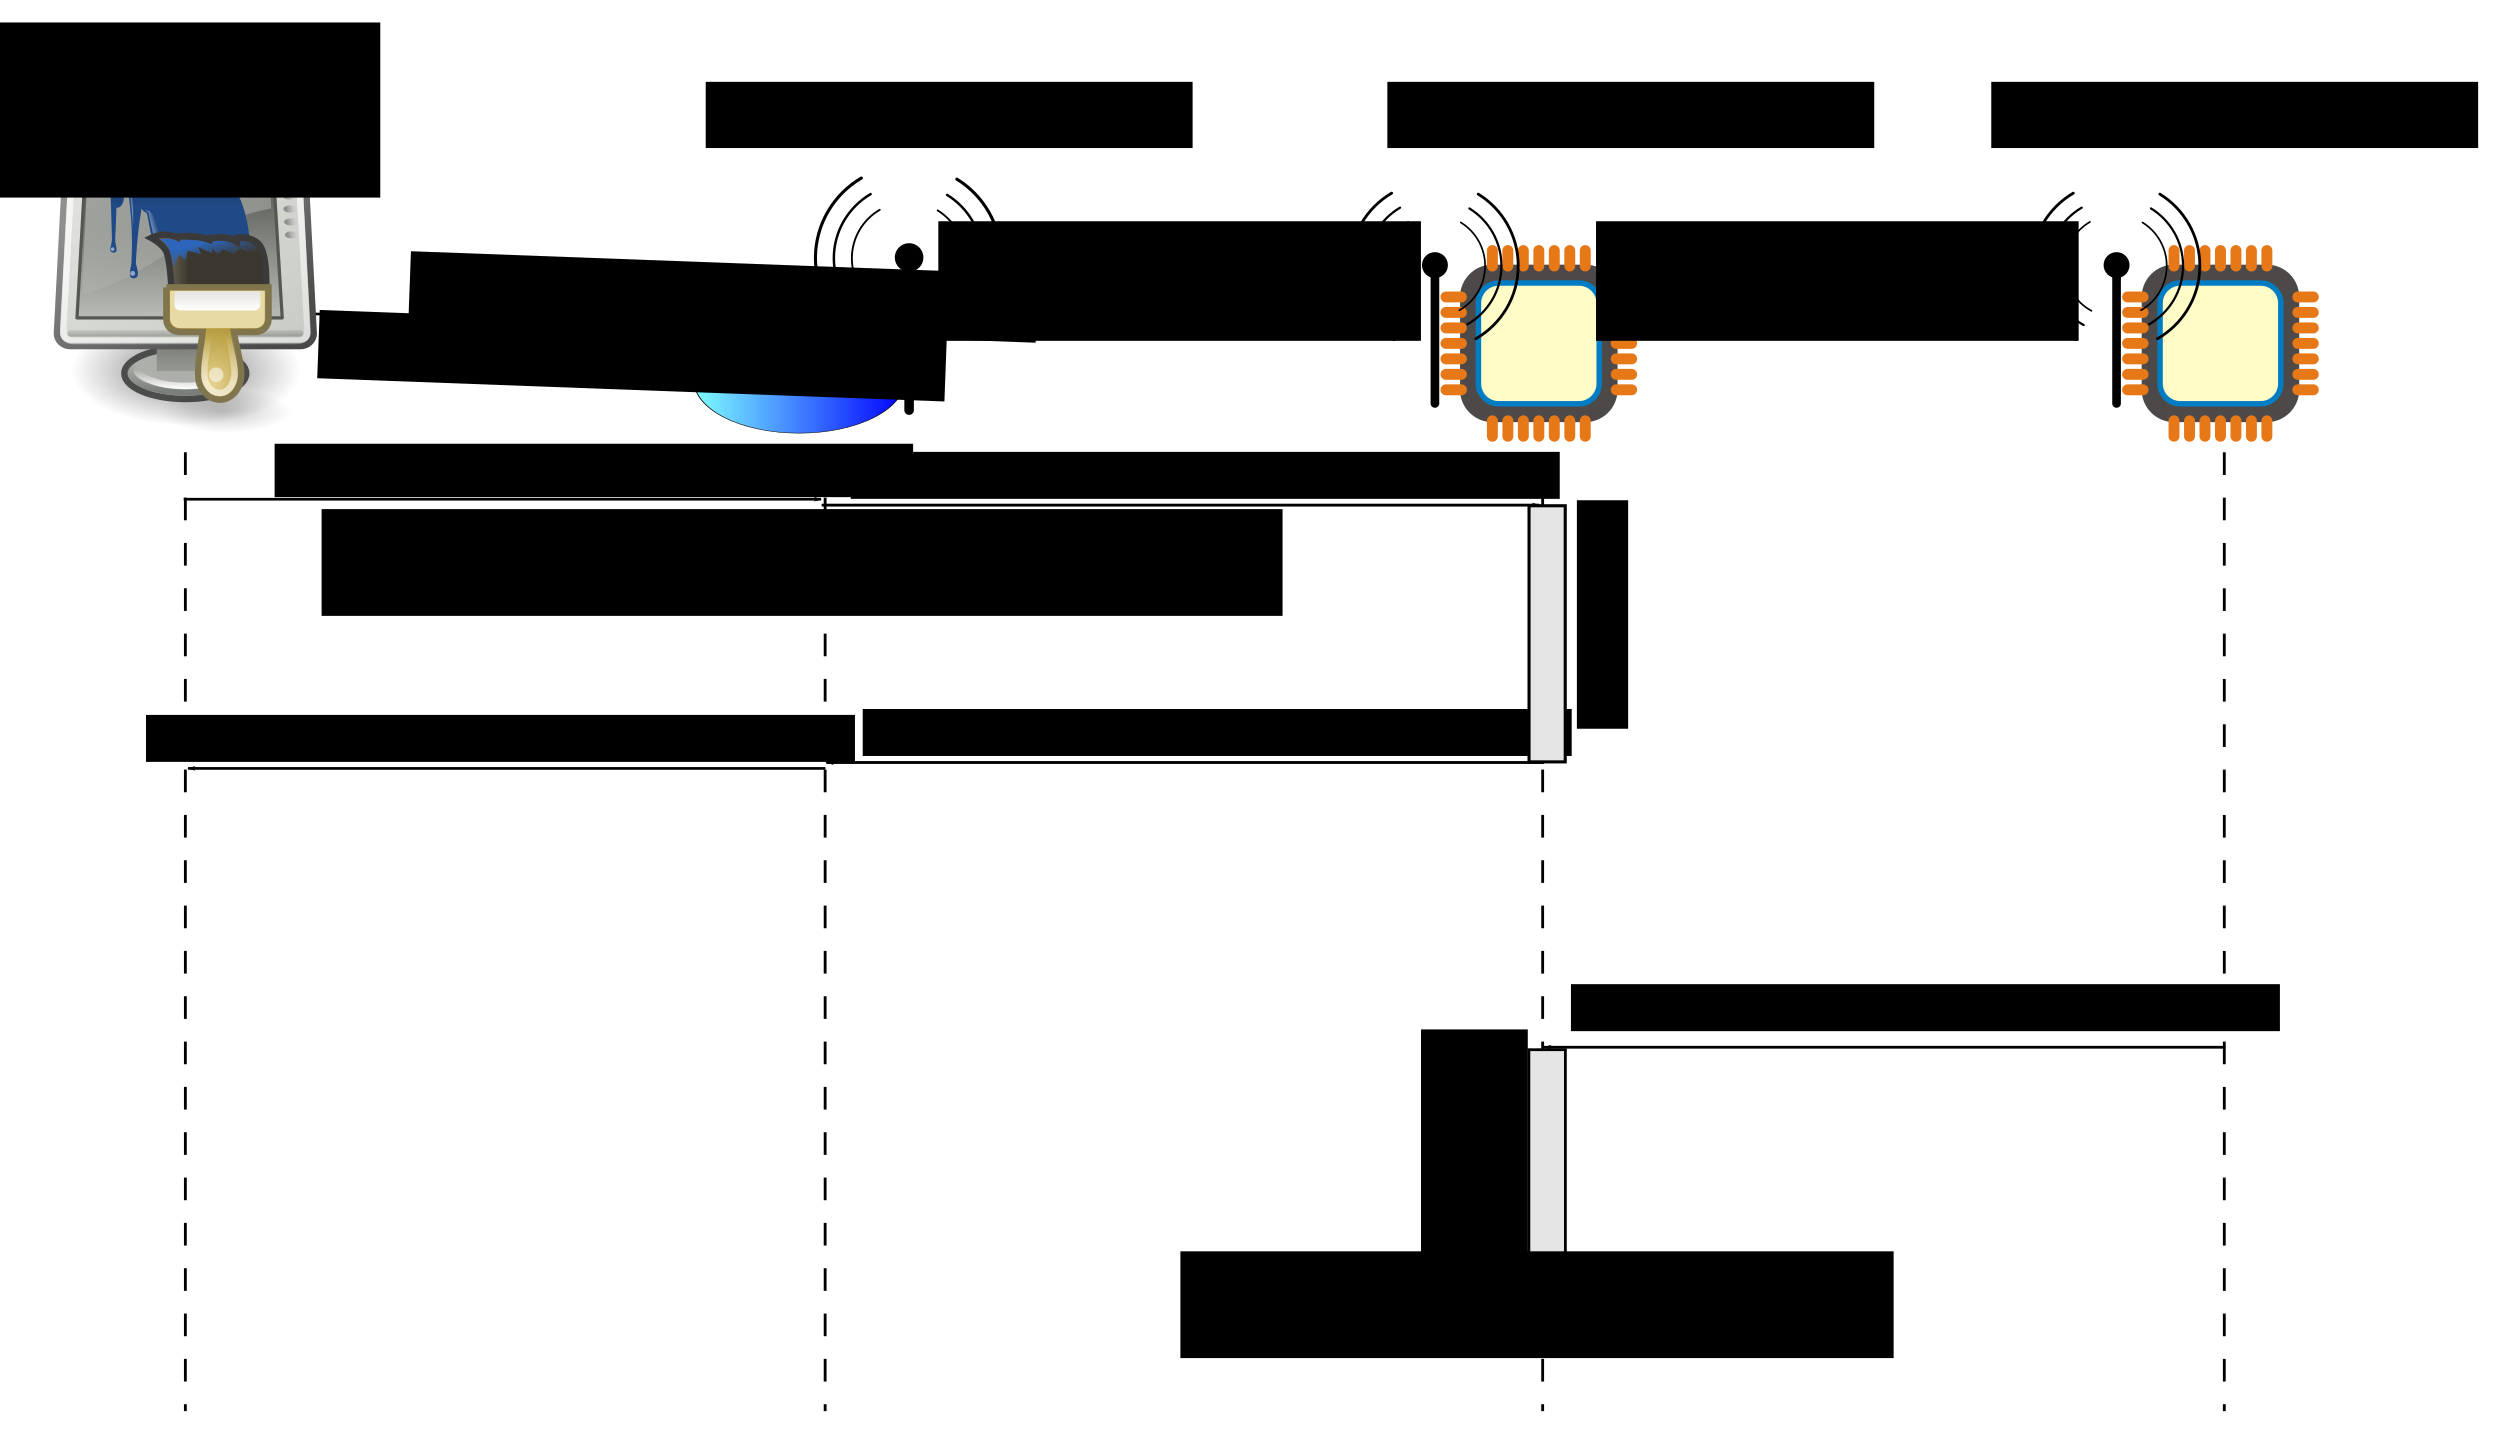 <?xml version="1.0" encoding="UTF-8" standalone="no"?>
<!-- Created with Inkscape (http://www.inkscape.org/) -->

<svg
   xmlns:dc="http://purl.org/dc/elements/1.1/"
   xmlns:cc="http://creativecommons.org/ns#"
   xmlns:rdf="http://www.w3.org/1999/02/22-rdf-syntax-ns#"
   xmlns:svg="http://www.w3.org/2000/svg"
   xmlns="http://www.w3.org/2000/svg"
   xmlns:xlink="http://www.w3.org/1999/xlink"
   xmlns:sodipodi="http://sodipodi.sourceforge.net/DTD/sodipodi-0.dtd"
   xmlns:inkscape="http://www.inkscape.org/namespaces/inkscape"
   width="236mm"
   height="137mm"
   viewBox="0 0 836.221 485.433"
   id="svg2"
   version="1.1"
   inkscape:version="0.91 r"
   sodipodi:docname="seq_diag_config_and_do.svg">
  <defs
     id="defs4">
    <marker
       inkscape:stockid="Arrow1Lend"
       orient="auto"
       refY="0"
       refX="0"
       id="Arrow1Lend"
       style="overflow:visible"
       inkscape:isstock="true">
      <path
         id="path4699"
         d="M 0,0 5,-5 -12.5,0 5,5 0,0 Z"
         style="fill:#000000;fill-opacity:1;fill-rule:evenodd;stroke:#000000;stroke-width:1pt;stroke-opacity:1"
         transform="matrix(-0.8,0,0,-0.8,-10,0)"
         inkscape:connector-curvature="0" />
    </marker>
    <inkscape:perspective
       id="perspective115"
       inkscape:persp3d-origin="23.999998 : 15.999997 : 1"
       inkscape:vp_z="48 : 23.999995 : 1"
       inkscape:vp_y="0 : 999.99989 : 0"
       inkscape:vp_x="0 : 23.999995 : 1"
       sodipodi:type="inkscape:persp3d" />
    <linearGradient
       id="linearGradient2399"
       inkscape:collect="always">
      <stop
         id="stop2401"
         offset="0"
         style="stop-color:#ffffff;stop-opacity:1;" />
      <stop
         id="stop2403"
         offset="1"
         style="stop-color:#ffffff;stop-opacity:0;" />
    </linearGradient>
    <linearGradient
       id="linearGradient4930">
      <stop
         id="stop4932"
         offset="0"
         style="stop-color:#babdb6;stop-opacity:1;" />
      <stop
         id="stop4934"
         offset="1"
         style="stop-color:#50544c;stop-opacity:1;" />
    </linearGradient>
    <linearGradient
       id="linearGradient4920"
       inkscape:collect="always">
      <stop
         id="stop4922"
         offset="0"
         style="stop-color:#2c65b9;stop-opacity:1;" />
      <stop
         id="stop4924"
         offset="1"
         style="stop-color:#2c65b9;stop-opacity:0;" />
    </linearGradient>
    <linearGradient
       id="linearGradient4910">
      <stop
         id="stop4912"
         offset="0"
         style="stop-color:#6a6352;stop-opacity:1;" />
      <stop
         id="stop4914"
         offset="1"
         style="stop-color:#3b372e;stop-opacity:1;" />
    </linearGradient>
    <linearGradient
       id="linearGradient4902">
      <stop
         id="stop4904"
         offset="0"
         style="stop-color:#204a87;stop-opacity:1;" />
      <stop
         id="stop4906"
         offset="1"
         style="stop-color:#173561;stop-opacity:1;" />
    </linearGradient>
    <linearGradient
       id="linearGradient4882">
      <stop
         id="stop4884"
         offset="0"
         style="stop-color:#e7e5e0;stop-opacity:1;" />
      <stop
         id="stop4886"
         offset="1"
         style="stop-color:#ffffff;stop-opacity:1;" />
    </linearGradient>
    <linearGradient
       id="linearGradient4872">
      <stop
         id="stop4874"
         offset="0"
         style="stop-color:#e5d28f;stop-opacity:1;" />
      <stop
         id="stop4876"
         offset="1"
         style="stop-color:#ab8f2a;stop-opacity:1;" />
    </linearGradient>
    <linearGradient
       inkscape:collect="always"
       id="linearGradient2321">
      <stop
         style="stop-color:#7b7f7a;stop-opacity:1;"
         offset="0"
         id="stop2323" />
      <stop
         style="stop-color:#7b7f7a;stop-opacity:0;"
         offset="1"
         id="stop2325" />
    </linearGradient>
    <linearGradient
       id="linearGradient2711">
      <stop
         style="stop-color:#909090;stop-opacity:1;"
         offset="0"
         id="stop2713" />
      <stop
         style="stop-color:#bebebe;stop-opacity:0;"
         offset="1"
         id="stop2715" />
    </linearGradient>
    <linearGradient
       id="linearGradient2701">
      <stop
         style="stop-color:#585956;stop-opacity:1;"
         offset="0"
         id="stop2703" />
      <stop
         style="stop-color:#bbbeb8;stop-opacity:1;"
         offset="1"
         id="stop2705" />
    </linearGradient>
    <linearGradient
       inkscape:collect="always"
       id="linearGradient2683">
      <stop
         style="stop-color:#000000;stop-opacity:1;"
         offset="0"
         id="stop2685" />
      <stop
         style="stop-color:#000000;stop-opacity:0;"
         offset="1"
         id="stop2687" />
    </linearGradient>
    <linearGradient
       id="linearGradient2667">
      <stop
         style="stop-color:#ffffff;stop-opacity:1;"
         offset="0"
         id="stop2669" />
      <stop
         style="stop-color:#fcfcff;stop-opacity:0;"
         offset="1"
         id="stop2671" />
    </linearGradient>
    <linearGradient
       id="linearGradient2253">
      <stop
         id="stop2255"
         offset="0"
         style="stop-color:#8f8f8f;stop-opacity:1;" />
      <stop
         id="stop2257"
         offset="1"
         style="stop-color:#494949;stop-opacity:1;" />
    </linearGradient>
    <linearGradient
       id="linearGradient2245">
      <stop
         id="stop2247"
         offset="0"
         style="stop-color:#dde1d9;stop-opacity:1;" />
      <stop
         id="stop2249"
         offset="1"
         style="stop-color:#cacdc6;stop-opacity:1;" />
    </linearGradient>
    <linearGradient
       gradientUnits="userSpaceOnUse"
       y2="33.34"
       x2="34.784"
       y1="7.229"
       x1="8.612"
       gradientTransform="matrix(1.13,0,0,0.885,2.875,1.571)"
       id="linearGradient2251"
       xlink:href="#linearGradient2245"
       inkscape:collect="always" />
    <linearGradient
       gradientUnits="userSpaceOnUse"
       y2="55.201"
       x2="34.975"
       y1="13.005"
       x1="17.698"
       gradientTransform="matrix(1.108,0,0,0.902,5.5,3.875)"
       id="linearGradient2421"
       xlink:href="#linearGradient2399"
       inkscape:collect="always" />
    <radialGradient
       gradientUnits="userSpaceOnUse"
       r="8.766"
       fy="67.502"
       fx="12.576"
       cy="67.502"
       cx="12.576"
       gradientTransform="scale(1.926,0.519)"
       id="radialGradient2460"
       xlink:href="#linearGradient2683"
       inkscape:collect="always" />
    <linearGradient
       inkscape:collect="always"
       xlink:href="#linearGradient2683"
       id="linearGradient2689"
       gradientTransform="matrix(5.705,0,0,0.175,5.5,2.196)"
       x1="3.707"
       y1="171.291"
       x2="3.707"
       y2="162.451"
       gradientUnits="userSpaceOnUse" />
    <linearGradient
       inkscape:collect="always"
       xlink:href="#linearGradient2701"
       id="linearGradient2707"
       gradientTransform="matrix(1.816,0,0,1.279,2.5,-40.245)"
       x1="12.207"
       y1="53.535"
       x2="12.128"
       y2="64.893"
       gradientUnits="userSpaceOnUse" />
    <linearGradient
       inkscape:collect="always"
       xlink:href="#linearGradient2711"
       id="linearGradient2717"
       x1="34.301"
       y1="3.938"
       x2="35.521"
       y2="3.845"
       gradientUnits="userSpaceOnUse" />
    <linearGradient
       inkscape:collect="always"
       xlink:href="#linearGradient2253"
       id="linearGradient1561"
       gradientUnits="userSpaceOnUse"
       gradientTransform="matrix(1.104,0,0,0.905,4.5,2.875)"
       x1="10.391"
       y1="5.382"
       x2="32.537"
       y2="31.246" />
    <linearGradient
       inkscape:collect="always"
       xlink:href="#linearGradient2321"
       id="linearGradient2327"
       x1="-35.658"
       y1="33.416"
       x2="-35.658"
       y2="28.206"
       gradientUnits="userSpaceOnUse" />
    <linearGradient
       inkscape:collect="always"
       xlink:href="#linearGradient2399"
       id="linearGradient2337"
       x1="-35.123"
       y1="34.242"
       x2="-35.075"
       y2="30.962"
       gradientUnits="userSpaceOnUse" />
    <linearGradient
       y2="26.729"
       x2="17.199"
       y1="1.654"
       x1="11.492"
       gradientTransform="matrix(1.239,0,0,0.896,5.142,1.543)"
       gradientUnits="userSpaceOnUse"
       id="linearGradient2315"
       xlink:href="#linearGradient2667"
       inkscape:collect="always" />
    <linearGradient
       gradientTransform="translate(-0.707,0)"
       gradientUnits="userSpaceOnUse"
       y2="7.719"
       x2="21.688"
       y1="12.094"
       x1="21.688"
       id="linearGradient4908"
       xlink:href="#linearGradient4902"
       inkscape:collect="always" />
    <linearGradient
       gradientUnits="userSpaceOnUse"
       y2="6.931"
       x2="23.494"
       y1="29.476"
       x1="23.494"
       id="linearGradient4936"
       xlink:href="#linearGradient4930"
       inkscape:collect="always" />
    <linearGradient
       gradientTransform="translate(-0.707,0)"
       gradientUnits="userSpaceOnUse"
       y2="14.876"
       x2="20.727"
       y1="15.23"
       x1="19.49"
       id="linearGradient2405"
       xlink:href="#linearGradient2399"
       inkscape:collect="always" />
    <linearGradient
       gradientTransform="translate(-0.707,0)"
       y2="11.407"
       x2="17.28"
       y1="11.54"
       x1="16.529"
       gradientUnits="userSpaceOnUse"
       id="linearGradient2425"
       xlink:href="#linearGradient2399"
       inkscape:collect="always" />
    <radialGradient
       r="8.766"
       fy="67.502"
       fx="12.576"
       cy="67.502"
       cx="12.576"
       gradientTransform="scale(1.926,0.519)"
       gradientUnits="userSpaceOnUse"
       id="radialGradient2438"
       xlink:href="#linearGradient2683"
       inkscape:collect="always" />
    <linearGradient
       y2="20.906"
       x2="24.673"
       y1="20.906"
       x1="22.062"
       gradientTransform="translate(1.085,0)"
       gradientUnits="userSpaceOnUse"
       id="linearGradient2440"
       xlink:href="#linearGradient4910"
       inkscape:collect="always" />
    <radialGradient
       r="7.5"
       fy="36.909"
       fx="28.062"
       cy="36.909"
       cx="28.062"
       gradientTransform="matrix(1,0,0,1.281,1.085,-9.461)"
       gradientUnits="userSpaceOnUse"
       id="radialGradient2442"
       xlink:href="#linearGradient4872"
       inkscape:collect="always" />
    <linearGradient
       y2="30.828"
       x2="28.422"
       y1="37.766"
       x1="28.513"
       gradientTransform="translate(1.085,0)"
       gradientUnits="userSpaceOnUse"
       id="linearGradient2444"
       xlink:href="#linearGradient2399"
       inkscape:collect="always" />
    <linearGradient
       y2="28"
       x2="28.625"
       y1="25.297"
       x1="28.625"
       gradientTransform="matrix(1,0,0,0.876,1.085,3.151)"
       gradientUnits="userSpaceOnUse"
       id="linearGradient2446"
       xlink:href="#linearGradient4882"
       inkscape:collect="always" />
    <linearGradient
       y2="21.214"
       x2="28.844"
       y1="18.058"
       x1="27.906"
       gradientTransform="translate(1.085,0)"
       gradientUnits="userSpaceOnUse"
       id="linearGradient2448"
       xlink:href="#linearGradient4920"
       inkscape:collect="always" />
    <linearGradient
       inkscape:collect="always"
       xlink:href="#linearGradient2711"
       id="linearGradient4355"
       gradientUnits="userSpaceOnUse"
       x1="34.301"
       y1="3.938"
       x2="35.521"
       y2="3.845" />
    <linearGradient
       inkscape:collect="always"
       xlink:href="#linearGradient2711"
       id="linearGradient4357"
       gradientUnits="userSpaceOnUse"
       x1="34.301"
       y1="3.938"
       x2="35.521"
       y2="3.845" />
    <linearGradient
       inkscape:collect="always"
       xlink:href="#linearGradient2711"
       id="linearGradient4359"
       gradientUnits="userSpaceOnUse"
       x1="34.301"
       y1="3.938"
       x2="35.521"
       y2="3.845" />
    <linearGradient
       inkscape:collect="always"
       xlink:href="#linearGradient2711"
       id="linearGradient4361"
       gradientUnits="userSpaceOnUse"
       x1="34.301"
       y1="3.938"
       x2="35.521"
       y2="3.845" />
    <linearGradient
       id="linearGradient7990">
      <stop
         style="stop-color:#0000ff;stop-opacity:1;"
         offset="0"
         id="stop7992" />
      <stop
         style="stop-color:#0000ff;stop-opacity:0;"
         offset="1"
         id="stop7994" />
    </linearGradient>
    <linearGradient
       id="linearGradient7982">
      <stop
         style="stop-color:#7fffff;stop-opacity:1;"
         offset="0"
         id="stop7984" />
      <stop
         style="stop-color:#0000ff;stop-opacity:1;"
         offset="1"
         id="stop7986" />
    </linearGradient>
    <linearGradient
       y2="551.119"
       y1="551.119"
       xlink:href="#linearGradient7990"
       x2="449.5"
       x1="240"
       inkscape:collect="always"
       id="linearGradient5769"
       gradientUnits="userSpaceOnUse" />
    <radialGradient
       xlink:href="#linearGradient7982"
       r="106"
       inkscape:collect="always"
       id="radialGradient7988"
       gradientUnits="userSpaceOnUse"
       gradientTransform="matrix(1.463,-0.004,0.003,1.32,-119.869,-187.885)"
       fy="589.777"
       fx="253.883"
       cy="589.777"
       cx="253.883" />
    <linearGradient
       y2="568.375"
       y1="568.375"
       xlink:href="#linearGradient7982"
       x2="459.5"
       x1="247.5"
       inkscape:collect="always"
       id="linearGradient7996"
       gradientUnits="userSpaceOnUse" />
    <radialGradient
       xlink:href="#linearGradient7982"
       r="106"
       inkscape:collect="always"
       id="radialGradient8774"
       gradientUnits="userSpaceOnUse"
       gradientTransform="matrix(1.463,-0.004,0.003,1.32,-119.869,-187.885)"
       fy="589.777"
       fx="253.883"
       cy="589.777"
       cx="253.883" />
    <style
       id="style6"
       type="text/css"><![CDATA[
    .str0 {stroke:#4D4948;stroke-width:0.079}
    .str1 {stroke:#007CC3;stroke-width:0.158}
    .str3 {stroke:#8F5444;stroke-width:0.158;stroke-linecap:round}
    .str2 {stroke:#E77817;stroke-width:0.316;stroke-linecap:round}
    .fil2 {fill:none}
    .fil0 {fill:#4D4948}
    .fil3 {fill:#C0A062}
    .fil1 {fill:#FFFCC8}
    .fil4 {fill:#3771C8}
    .fil6 {fill:#AACCFF}
    .fil7 {fill:#FF6600}
    .fil5 {fill:#FF7F2A}
   ]]></style>
    <marker
       inkscape:stockid="Arrow1Lend"
       orient="auto"
       refY="0"
       refX="0"
       id="Arrow1Lend-1"
       style="overflow:visible"
       inkscape:isstock="true">
      <path
         inkscape:connector-curvature="0"
         id="path4699-3"
         d="M 0,0 5,-5 -12.5,0 5,5 0,0 Z"
         style="fill:#000000;fill-opacity:1;fill-rule:evenodd;stroke:#000000;stroke-width:1pt;stroke-opacity:1"
         transform="matrix(-0.8,0,0,-0.8,-10,0)" />
    </marker>
    <marker
       inkscape:stockid="Arrow1Lend"
       orient="auto"
       refY="0"
       refX="0"
       id="Arrow1Lend-1-6"
       style="overflow:visible"
       inkscape:isstock="true">
      <path
         inkscape:connector-curvature="0"
         id="path4699-3-4"
         d="M 0,0 5,-5 -12.5,0 5,5 0,0 Z"
         style="fill:#000000;fill-opacity:1;fill-rule:evenodd;stroke:#000000;stroke-width:1pt;stroke-opacity:1"
         transform="matrix(-0.8,0,0,-0.8,-10,0)" />
    </marker>
    <marker
       inkscape:stockid="Arrow1Lend"
       orient="auto"
       refY="0"
       refX="0"
       id="Arrow1Lend-1-3"
       style="overflow:visible"
       inkscape:isstock="true">
      <path
         inkscape:connector-curvature="0"
         id="path4699-3-0"
         d="M 0,0 5,-5 -12.5,0 5,5 0,0 Z"
         style="fill:#000000;fill-opacity:1;fill-rule:evenodd;stroke:#000000;stroke-width:1pt;stroke-opacity:1"
         transform="matrix(-0.8,0,0,-0.8,-10,0)" />
    </marker>
    <marker
       inkscape:stockid="Arrow1Lend"
       orient="auto"
       refY="0"
       refX="0"
       id="Arrow1Lend-0"
       style="overflow:visible"
       inkscape:isstock="true">
      <path
         inkscape:connector-curvature="0"
         id="path4699-2"
         d="M 0,0 5,-5 -12.5,0 5,5 0,0 Z"
         style="fill:#000000;fill-opacity:1;fill-rule:evenodd;stroke:#000000;stroke-width:1pt;stroke-opacity:1"
         transform="matrix(-0.8,0,0,-0.8,-10,0)" />
    </marker>
    <marker
       inkscape:stockid="Arrow1Lend"
       orient="auto"
       refY="0"
       refX="0"
       id="Arrow1Lend-1-3-8"
       style="overflow:visible"
       inkscape:isstock="true">
      <path
         inkscape:connector-curvature="0"
         id="path4699-3-0-0"
         d="M 0,0 5,-5 -12.5,0 5,5 0,0 Z"
         style="fill:#000000;fill-opacity:1;fill-rule:evenodd;stroke:#000000;stroke-width:1pt;stroke-opacity:1"
         transform="matrix(-0.8,0,0,-0.8,-10,0)" />
    </marker>
  </defs>
  <sodipodi:namedview
     id="base"
     pagecolor="#ffffff"
     bordercolor="#666666"
     borderopacity="1.0"
     inkscape:pageopacity="0.0"
     inkscape:pageshadow="2"
     inkscape:zoom="0.98994949"
     inkscape:cx="373.82341"
     inkscape:cy="136.27031"
     inkscape:document-units="px"
     inkscape:current-layer="layer1"
     showgrid="false"
     inkscape:window-width="1680"
     inkscape:window-height="1023"
     inkscape:window-x="1366"
     inkscape:window-y="0"
     inkscape:window-maximized="1" />
  <g
     inkscape:label="Ebene 1"
     inkscape:groupmode="layer"
     id="layer1"
     transform="translate(0,-566.929)">
    <path
       style="fill:none;fill-rule:evenodd;stroke:#000000;stroke-width:0.886px;stroke-linecap:butt;stroke-linejoin:miter;stroke-opacity:1"
       d="m 100.576,671.783 133.561,4.3"
       id="path4596"
       inkscape:connector-curvature="0" />
    <g
       inkscape:label="Layer 1"
       id="layer1-8"
       transform="matrix(2.169,0,0,2.169,9.118,609.863)">
      <ellipse
         transform="matrix(1.05,0,0,1.868,-0.946,-28.106)"
         id="path2452"
         style="color:#000000;display:inline;overflow:visible;visibility:visible;opacity:0.509;fill:url(#radialGradient2460);fill-opacity:1;fill-rule:evenodd;stroke:none;stroke-width:1;stroke-linecap:round;stroke-linejoin:miter;stroke-miterlimit:4;stroke-dashoffset:0;stroke-opacity:0.701;marker:none;marker-start:none;marker-mid:none;marker-end:none"
         cx="24.218"
         cy="35.051"
         rx="16.882"
         ry="4.552" />
      <ellipse
         transform="translate(60.033,8.078)"
         id="path2407"
         style="color:#000000;display:inline;overflow:visible;visibility:visible;fill:#adb0aa;fill-opacity:1;fill-rule:evenodd;stroke:#4b4d4a;stroke-width:1;stroke-linecap:butt;stroke-linejoin:miter;stroke-miterlimit:4;stroke-dashoffset:0;stroke-opacity:1;marker:none;marker-start:none;marker-mid:none;marker-end:none"
         cx="-35.658"
         cy="29.716"
         rx="9.394"
         ry="3.94" />
      <ellipse
         style="color:#000000;display:inline;overflow:visible;visibility:visible;fill:none;fill-opacity:1;fill-rule:evenodd;stroke:url(#linearGradient2327);stroke-width:1.157;stroke-linecap:butt;stroke-linejoin:miter;stroke-miterlimit:4;stroke-dasharray:none;stroke-dashoffset:0;stroke-opacity:1;marker:none;marker-start:none;marker-mid:none;marker-end:none"
         id="path1825"
         transform="matrix(0.902,0,0,0.828,56.552,12.868)"
         cx="-35.658"
         cy="29.716"
         rx="9.394"
         ry="3.94" />
      <ellipse
         transform="matrix(0.838,0,0,0.853,54.178,11.006)"
         id="path2983"
         style="color:#000000;display:inline;overflow:visible;visibility:visible;fill:none;fill-opacity:1;fill-rule:evenodd;stroke:url(#linearGradient2337);stroke-width:1.183;stroke-linecap:butt;stroke-linejoin:miter;stroke-miterlimit:4;stroke-dasharray:none;stroke-dashoffset:0;stroke-opacity:1;marker:none;marker-start:none;marker-mid:none;marker-end:none"
         cx="-35.658"
         cy="29.716"
         rx="9.394"
         ry="3.94" />
      <rect
         style="color:#000000;display:inline;overflow:visible;visibility:visible;fill:url(#linearGradient2707);fill-opacity:1;fill-rule:evenodd;stroke:none;stroke-width:0.609;stroke-linecap:butt;stroke-linejoin:miter;stroke-miterlimit:4;stroke-dashoffset:0;stroke-opacity:1;marker:none;marker-start:none;marker-mid:none;marker-end:none"
         id="rect2699"
         width="9.04"
         height="6.365"
         x="19.972"
         y="31.079" />
      <path
         sodipodi:nodetypes="cssssssss"
         id="rect2404"
         d="m 7.581,4.571 33.588,0 c 0.911,0 1.624,0.583 1.667,1.402 l 1.332,25.578 c 0.058,1.118 -0.901,2.02 -2.02,2.02 l -35.545,0 c -1.119,0 -2.079,-0.903 -2.02,-2.02 L 5.914,5.972 c 0.04,-0.774 0.548,-1.402 1.667,-1.402 z"
         style="color:#000000;display:inline;overflow:visible;visibility:visible;fill:url(#linearGradient2251);fill-opacity:1;fill-rule:evenodd;stroke:url(#linearGradient1561);stroke-width:1;stroke-linecap:butt;stroke-linejoin:miter;stroke-miterlimit:4;stroke-dashoffset:0;stroke-opacity:1;marker:none;marker-start:none;marker-mid:none;marker-end:none"
         inkscape:connector-curvature="0" />
      <path
         style="fill:url(#linearGradient4936);fill-opacity:1;fill-rule:evenodd;stroke:#555753;stroke-width:0.5;stroke-linecap:butt;stroke-linejoin:round;stroke-miterlimit:4;stroke-dasharray:none;stroke-opacity:1"
         d="m 8.911,7.181 -1.242,22.045 31.65,0 L 37.984,7.274 8.911,7.181 Z"
         id="path2377"
         sodipodi:nodetypes="ccccc"
         inkscape:connector-curvature="0" />
      <path
         id="path2393"
         d="m 6.677,31.611 35.428,0"
         style="fill:none;fill-opacity:0.75;fill-rule:evenodd;stroke:url(#linearGradient2689);stroke-width:0.996;stroke-linecap:round;stroke-linejoin:miter;stroke-miterlimit:4;stroke-opacity:0.248"
         sodipodi:nodetypes="cc"
         inkscape:connector-curvature="0" />
      <path
         style="color:#000000;display:inline;overflow:visible;visibility:visible;fill:none;fill-opacity:1;fill-rule:evenodd;stroke:url(#linearGradient2421);stroke-width:1;stroke-linecap:butt;stroke-linejoin:miter;stroke-miterlimit:4;stroke-dashoffset:0;stroke-opacity:0.701;marker:none;marker-start:none;marker-mid:none;marker-end:none"
         d="M 7.415,5.581 41.26,5.544 c 0.284,-3.169e-4 0.559,0.237 0.582,0.653 l 1.362,24.803 c 0.058,1.057 -0.54,1.786 -1.598,1.786 l -34.524,0 c -1.059,0 -1.593,-0.729 -1.536,-1.786 L 6.87,6.505 C 6.909,5.789 7.036,5.582 7.415,5.581 Z"
         id="path2397"
         sodipodi:nodetypes="cssssssss"
         inkscape:connector-curvature="0" />
      <circle
         style="color:#000000;display:inline;overflow:visible;visibility:visible;fill:url(#linearGradient4355);fill-opacity:1;fill-rule:evenodd;stroke:none;stroke-width:0.5;stroke-linecap:butt;stroke-linejoin:miter;stroke-miterlimit:4;stroke-dashoffset:0;stroke-opacity:1;marker:none;marker-start:none;marker-mid:none;marker-end:none"
         id="path2709"
         transform="matrix(1.331,0,0,0.658,-5.919,5.729)"
         cx="34.781"
         cy="3.938"
         r="0.84" />
      <circle
         transform="matrix(1.331,0,0,0.658,-5.806,7.835)"
         id="path2719"
         style="color:#000000;display:inline;overflow:visible;visibility:visible;fill:url(#linearGradient4357);fill-opacity:1;fill-rule:evenodd;stroke:none;stroke-width:0.5;stroke-linecap:butt;stroke-linejoin:miter;stroke-miterlimit:4;stroke-dashoffset:0;stroke-opacity:1;marker:none;marker-start:none;marker-mid:none;marker-end:none"
         cx="34.781"
         cy="3.938"
         r="0.84" />
      <circle
         style="color:#000000;display:inline;overflow:visible;visibility:visible;fill:url(#linearGradient4359);fill-opacity:1;fill-rule:evenodd;stroke:none;stroke-width:0.5;stroke-linecap:butt;stroke-linejoin:miter;stroke-miterlimit:4;stroke-dashoffset:0;stroke-opacity:1;marker:none;marker-start:none;marker-mid:none;marker-end:none"
         id="path2723"
         transform="matrix(1.331,0,0,0.658,-5.692,9.835)"
         cx="34.781"
         cy="3.938"
         r="0.84" />
      <circle
         transform="matrix(1.331,0,0,0.658,-5.579,11.835)"
         id="path2727"
         style="color:#000000;display:inline;overflow:visible;visibility:visible;fill:url(#linearGradient4361);fill-opacity:1;fill-rule:evenodd;stroke:none;stroke-width:0.5;stroke-linecap:butt;stroke-linejoin:miter;stroke-miterlimit:4;stroke-dashoffset:0;stroke-opacity:1;marker:none;marker-start:none;marker-mid:none;marker-end:none"
         cx="34.781"
         cy="3.938"
         r="0.84" />
      <circle
         style="color:#000000;display:inline;overflow:visible;visibility:visible;fill:url(#linearGradient2717);fill-opacity:1;fill-rule:evenodd;stroke:none;stroke-width:0.5;stroke-linecap:butt;stroke-linejoin:miter;stroke-miterlimit:4;stroke-dashoffset:0;stroke-opacity:1;marker:none;marker-start:none;marker-mid:none;marker-end:none"
         id="path2731"
         transform="matrix(1.331,0,0,0.658,-5.465,13.835)"
         cx="34.781"
         cy="3.938"
         r="0.84" />
      <path
         id="path2443"
         d="M 9.263,7.621 8.461,25.492 C 19.505,23.091 23.882,14.999 37.615,12.345 L 37.453,7.687 9.263,7.621 Z"
         style="opacity:0.531;fill:url(#linearGradient2315);fill-opacity:1;fill-rule:evenodd;stroke:none;stroke-width:0.25pt;stroke-linecap:butt;stroke-linejoin:miter;stroke-opacity:1"
         sodipodi:nodetypes="ccccc"
         inkscape:connector-curvature="0" />
      <path
         sodipodi:nodetypes="czzzcscczzzcccsc"
         id="path3523"
         d="m 12.753,7.375 c 0,0 0.312,8.922 0.312,9.75 0,0.766 -0.719,2.031 0.25,2.031 0.906,0 0.188,-1.297 0.25,-2.031 0.057,-0.672 0.188,-4.875 0.188,-4.875 0,0 0.688,0.094 1,-0.812 0.312,-0.906 0.25,-2.812 0.25,-2.812 l 0.5,0.75 c 1,6.625 0.536,10.844 0.562,11.344 0.023,0.438 -0.719,2.406 0.312,2.406 1.313,0 0.358,-1.914 0.375,-2.375 0.019,-0.492 0.151,-4.109 0.875,-8.375 1.099,1.609 0.415,-1.5 1.665,5.125 l 15.125,1.375 c -0.25,-6.625 -2.415,-10.25 -3.915,-11.375 0,0 -17.75,-0.125 -17.75,-0.125 z"
         style="color:#000000;display:inline;overflow:visible;visibility:visible;opacity:1;fill:url(#linearGradient4908);fill-opacity:1;fill-rule:nonzero;stroke:none;stroke-width:1;stroke-linecap:butt;stroke-linejoin:miter;stroke-miterlimit:4;stroke-dasharray:none;stroke-dashoffset:0;stroke-opacity:1;marker:none;marker-start:none;marker-mid:none;marker-end:none"
         inkscape:connector-curvature="0" />
      <circle
         style="color:#000000;display:inline;overflow:visible;visibility:visible;opacity:0.515;fill:#ffffff;fill-opacity:1;fill-rule:nonzero;stroke:none;stroke-width:1;stroke-linecap:butt;stroke-linejoin:miter;stroke-miterlimit:4;stroke-dasharray:none;stroke-dashoffset:0;stroke-opacity:1;marker:none;marker-start:none;marker-mid:none;marker-end:none"
         id="path4938"
         transform="matrix(0.333,0,0,0.333,6.559,10.208)"
         cx="29.125"
         cy="36.5"
         r="1.125" />
      <circle
         transform="matrix(0.25,0,0,0.25,5.892,9.5)"
         id="path4940"
         style="color:#000000;display:inline;overflow:visible;visibility:visible;opacity:0.515;fill:#ffffff;fill-opacity:1;fill-rule:nonzero;stroke:none;stroke-width:1;stroke-linecap:butt;stroke-linejoin:miter;stroke-miterlimit:4;stroke-dasharray:none;stroke-dashoffset:0;stroke-opacity:1;marker:none;marker-start:none;marker-mid:none;marker-end:none"
         cx="29.125"
         cy="36.5"
         r="1.125" />
      <path
         sodipodi:nodetypes="cccscc"
         id="path1524"
         d="m 18.672,12.998 0.994,4.331 0.795,-0.309 c 0,0 -0.597,-3.049 -1.171,-3.801 -0.575,-0.751 -0.685,-0.442 -1.282,-0.619 0,0 0.442,0.066 0.663,0.398 z"
         style="color:#000000;display:inline;overflow:visible;visibility:visible;opacity:0.515;fill:url(#linearGradient2405);fill-opacity:1;fill-rule:nonzero;stroke:none;stroke-width:1;stroke-linecap:butt;stroke-linejoin:miter;stroke-miterlimit:4;stroke-dasharray:none;stroke-dashoffset:0;stroke-opacity:1;marker:none;marker-start:none;marker-mid:none;marker-end:none"
         inkscape:connector-curvature="0" />
      <g
         transform="matrix(1.125,0,0,1.125,-4.096,-3.071)"
         id="g2427">
        <path
           id="text2735"
           d="m 23.585,30.193 0.282,0 c 0.084,1e-6 0.148,0.019 0.193,0.056 0.045,0.037 0.067,0.09 0.067,0.159 -1e-6,0.069 -0.022,0.122 -0.067,0.16 -0.045,0.037 -0.109,0.056 -0.193,0.056 l -0.112,0 0,0.228 -0.17,0 0,-0.658 m 0.17,0.123 0,0.184 0.094,0 c 0.033,0 0.058,-0.008 0.076,-0.024 0.018,-0.016 0.027,-0.039 0.027,-0.068 0,-0.029 -0.009,-0.052 -0.027,-0.068 -0.018,-0.016 -0.043,-0.024 -0.076,-0.024 l -0.094,0 m 0.792,-0.012 c -0.052,1e-6 -0.092,0.019 -0.12,0.057 -0.029,0.038 -0.043,0.092 -0.043,0.161 0,0.069 0.014,0.123 0.043,0.161 0.029,0.038 0.069,0.057 0.12,0.057 0.052,0 0.092,-0.019 0.121,-0.057 0.029,-0.038 0.043,-0.092 0.043,-0.161 -1e-6,-0.069 -0.014,-0.123 -0.043,-0.161 -0.029,-0.038 -0.069,-0.057 -0.121,-0.057 m 0,-0.123 c 0.106,1e-6 0.189,0.03 0.249,0.091 0.06,0.061 0.09,0.144 0.09,0.251 -1e-6,0.106 -0.03,0.19 -0.09,0.25 -0.06,0.061 -0.143,0.091 -0.249,0.091 -0.106,0 -0.188,-0.03 -0.249,-0.091 -0.06,-0.061 -0.09,-0.144 -0.09,-0.25 0,-0.107 0.03,-0.19 0.09,-0.251 0.06,-0.061 0.143,-0.091 0.249,-0.091 m 0.466,0.012 0.19,0 0.239,0.451 0,-0.451 0.161,0 0,0.658 -0.19,0 -0.239,-0.451 0,0.451 -0.161,0 0,-0.658 m 0.663,0 0.186,0 0.15,0.235 0.15,-0.235 0.186,0 -0.251,0.381 0,0.277 -0.17,0 0,-0.277 -0.251,-0.381"
           style="font-style:normal;font-variant:normal;font-weight:bold;font-stretch:normal;font-size:0.903px;font-family:'Bitstream Vera Sans';writing-mode:lr-tb;text-anchor:start;fill:#4a4a4a;fill-opacity:1;stroke:none;stroke-width:1pt;stroke-linecap:butt;stroke-linejoin:miter;stroke-opacity:1"
           inkscape:connector-curvature="0" />
        <ellipse
           transform="matrix(0.532,0,0,0.658,17.941,18.449)"
           id="path3994"
           style="color:#000000;display:inline;overflow:visible;visibility:visible;opacity:0.205;fill:url(#radialGradient2438);fill-opacity:1;fill-rule:evenodd;stroke:none;stroke-width:1;stroke-linecap:round;stroke-linejoin:miter;stroke-miterlimit:4;stroke-dashoffset:0;stroke-opacity:0.701;marker:none;marker-start:none;marker-mid:none;marker-end:none"
           cx="24.218"
           cy="35.051"
           rx="16.882"
           ry="4.552" />
        <path
           style="color:#000000;display:inline;overflow:visible;visibility:visible;opacity:1;fill:url(#linearGradient2440);fill-opacity:1;fill-rule:nonzero;stroke:#3a3a3a;stroke-width:0.889;stroke-linecap:butt;stroke-linejoin:miter;stroke-miterlimit:4;stroke-dasharray:none;stroke-dashoffset:0;stroke-opacity:1;marker:none;marker-start:none;marker-mid:none;marker-end:none"
           d="m 23.397,24.5 13,0 c 0,0 0.188,-4.75 -1.062,-5.938 -1.186,-1.127 -2.875,-0.875 -2.875,-0.875 l -0.062,0.5 c 0,0 -0.625,-0.438 -1.75,-0.5 -1.125,-0.062 -1.938,0.062 -1.938,0.062 l 0.375,0.375 c 0,0 -1.562,-0.625 -3.062,-0.625 -1.5,0 -1.812,0.062 -1.812,0.062 l 0.562,0.312 c 0,0 -1.25,-0.562 -2.25,-0.562 -1,0 -1.875,0.438 -1.875,0.438 0,0 1.438,0.75 2,1.75 0.562,1 0.75,5 0.75,5 z"
           id="path4900"
           sodipodi:nodetypes="cczccsccsccscsc"
           inkscape:connector-curvature="0" />
        <path
           style="color:#000000;display:inline;overflow:visible;visibility:visible;opacity:1;fill:url(#radialGradient2442);fill-opacity:1;fill-rule:nonzero;stroke:#80754c;stroke-width:0.889;stroke-linecap:butt;stroke-linejoin:miter;stroke-miterlimit:4;stroke-dasharray:none;stroke-dashoffset:0;stroke-opacity:1;marker:none;marker-start:none;marker-mid:none;marker-end:none"
           d="m 22.71,24.531 0,4.375 c 0,0.948 0.771,1.719 1.719,1.719 l 3.25,0 c -0.239,2.398 -0.712,4.206 -0.594,6.29 0.074,1.306 1.205,3 3,3 1.607,0 2.763,-1.567 2.875,-3.125 0.125,-1.738 -0.654,-3.763 -1,-6.165 l 3.031,0 c 0.948,0 1.719,-0.771 1.719,-1.719 l 0,-4.375 c 0,0 -14,0 -14,0 z"
           id="rect4400"
           sodipodi:nodetypes="ccccszsccccc"
           inkscape:connector-curvature="0" />
        <path
           sodipodi:nodetypes="cszscc"
           id="path4890"
           d="m 28.71,29.416 c -0.191,1.919 -0.891,5.423 -0.796,7.09 0.059,1.044 0.661,2.479 2.096,2.479 1.286,0 1.953,-1.269 2.043,-2.516 0.1,-1.39 -0.766,-5.131 -1.043,-7.053 l -2.3,0 z"
           style="color:#000000;display:inline;overflow:visible;visibility:visible;opacity:0.573;fill:none;fill-opacity:1;fill-rule:nonzero;stroke:url(#linearGradient2444);stroke-width:0.889;stroke-linecap:butt;stroke-linejoin:miter;stroke-miterlimit:4;stroke-dasharray:none;stroke-dashoffset:0;stroke-opacity:1;marker:none;marker-start:none;marker-mid:none;marker-end:none"
           inkscape:connector-curvature="0" />
        <path
           sodipodi:nodetypes="ccccccc"
           id="path4880"
           d="m 23.21,24.982 0,3.797 c 0,0.83 0.612,1.348 1.441,1.348 l 10.18,0 c 0.83,0 1.379,-0.518 1.379,-1.348 l 0,-3.797 c 0,0 -13,0 -13,0 z"
           style="color:#000000;display:inline;overflow:visible;visibility:visible;opacity:1;fill:#e8daa5;fill-opacity:1;fill-rule:nonzero;stroke:none;stroke-width:1;stroke-linecap:butt;stroke-linejoin:miter;stroke-miterlimit:4;stroke-dasharray:none;stroke-dashoffset:0;stroke-opacity:1;marker:none;marker-start:none;marker-mid:none;marker-end:none"
           inkscape:connector-curvature="0" />
        <path
           style="color:#000000;display:inline;overflow:visible;visibility:visible;fill:url(#linearGradient2446);fill-opacity:1;fill-rule:nonzero;stroke:none;stroke-width:1;stroke-linecap:butt;stroke-linejoin:miter;stroke-miterlimit:4;stroke-dashoffset:0;stroke-opacity:1;marker:none;marker-start:none;marker-mid:none;marker-end:none"
           d="m 35.585,25.031 0,1.917 c 0,0.41 -0.376,0.739 -0.844,0.739 l -10.062,0 c -0.467,0 -0.844,-0.33 -0.844,-0.739 l 0,-1.917 c 0,0 11.75,0 11.75,0 z"
           id="rect3119"
           sodipodi:nodetypes="ccccccc"
           inkscape:connector-curvature="0" />
        <path
           style="color:#000000;display:inline;overflow:visible;visibility:visible;opacity:1;fill:url(#linearGradient2448);fill-opacity:1;fill-rule:nonzero;stroke:none;stroke-width:1;stroke-linecap:butt;stroke-linejoin:miter;stroke-miterlimit:4;stroke-dasharray:none;stroke-dashoffset:0;stroke-opacity:1;marker:none;marker-start:none;marker-mid:none;marker-end:none"
           d="m 21.803,17.875 c 0,0 1.156,0.719 1.438,1.781 0.281,1.062 0.438,2.094 0.438,2.094 l 0.781,-1.719 0.875,0.844 0.312,-1.375 1.875,0.5 -0.5,-1.031 2,0.938 -0.062,-0.688 0.844,0.75 0.688,-0.625 1.5,0.656 0.875,-0.844 1.25,0.812 c 0,0 -0.219,-0.562 -0.094,-0.531 0.125,0.031 1.219,0.406 1.219,0.406 l 0.281,0.344 c 0,0 -0.191,-0.958 -0.625,-1.344 -0.844,-0.75 -2.031,-0.688 -2.031,-0.688 l -0.125,0.875 c 0,0 -1.031,-0.719 -1.906,-0.844 -0.875,-0.125 -1.75,0.031 -1.75,0.031 l -0.188,0.375 c 0,0 -1.094,-0.438 -2.062,-0.531 C 25.866,17.969 24.616,18 24.616,18 l -0.062,0.344 c 0,0 -0.906,-0.438 -1.312,-0.469 -0.406,-0.031 -1.406,0.031 -1.438,0 z"
           id="path4918"
           sodipodi:nodetypes="cscccccccccccccsccsccsccsccsc"
           inkscape:connector-curvature="0" />
        <circle
           style="color:#000000;display:inline;overflow:visible;visibility:visible;opacity:0.515;fill:#ffffff;fill-opacity:1;fill-rule:nonzero;stroke:none;stroke-width:1;stroke-linecap:butt;stroke-linejoin:miter;stroke-miterlimit:4;stroke-dasharray:none;stroke-dashoffset:0;stroke-opacity:1;marker:none;marker-start:none;marker-mid:none;marker-end:none"
           id="path4928"
           transform="matrix(0.889,0,0,0.889,3.648,4.056)"
           cx="29.125"
           cy="36.5"
           r="1.125" />
      </g>
      <path
         sodipodi:nodetypes="ccccc"
         id="path2410"
         d="m 15.755,9.396 c 0,0 0.619,4.331 0.53,5.966 0.199,-3.049 -0.199,-5.812 -0.199,-5.812 l -1.016,-1.061 0.685,0.906 z"
         style="color:#000000;display:inline;overflow:visible;visibility:visible;opacity:0.515;fill:url(#linearGradient2425);fill-opacity:1;fill-rule:nonzero;stroke:none;stroke-width:1;stroke-linecap:butt;stroke-linejoin:miter;stroke-miterlimit:4;stroke-dasharray:none;stroke-dashoffset:0;stroke-opacity:1;marker:none;marker-start:none;marker-mid:none;marker-end:none"
         inkscape:connector-curvature="0" />
    </g>
    <g
       id="g4434"
       transform="matrix(0.371,0,0,0.371,-23.268,509.932)">
      <g
         transform="matrix(0.898,0,0,0.898,465.748,-61.296)"
         id="layer1-4"
         inkscape:label="Layer 1">
        <g
           id="g8749">
          <g
             id="g8763"
             transform="matrix(1,0,0,0.501,0,336.631)">
            <path
               inkscape:connector-curvature="0"
               d="m 353.5,462.875 c -0.211,0 -0.414,0.03 -0.625,0.031 l -104.875,0 0,99.406 0.312,0 c -0.115,2.018 -0.312,4.016 -0.312,6.062 0,58.236 47.264,105.5 105.5,105.5 58.236,0 105.5,-47.264 105.5,-105.5 0,-2.047 -0.197,-4.044 -0.312,-6.062 l 0.312,0 0,-99.406 -104.875,0 c -0.211,-0.001 -0.414,-0.031 -0.625,-0.031 z"
               id="path7240"
               style="fill:url(#linearGradient7996);fill-opacity:1;stroke:#000000;stroke-opacity:1" />
            <circle
               r="105.5"
               cy="528.862"
               cx="337"
               id="path5773"
               style="fill:url(#radialGradient8774);fill-opacity:1;stroke:#000000;stroke-opacity:1"
               transform="translate(16.5,-59)" />
            <g
               id="g8755"
               transform="matrix(0.707,0.707,-0.707,0.707,435.781,-112.343)">
              <path
                 inkscape:connector-curvature="0"
                 d="m 422.812,448.972 0,10.219 -42.906,0 0,21.344 42.906,0 0,10.219 36.188,-20.875 -36.188,-20.906 z"
                 id="rect8002"
                 style="fill:#ffffff;fill-opacity:1;stroke:#000000;stroke-opacity:1" />
              <path
                 inkscape:connector-curvature="0"
                 d="m 284.188,490.753 0,-10.219 42.906,0 0,-21.344 -42.906,0 0,-10.219 -36.188,20.875 36.188,20.906 z"
                 id="path8743"
                 style="fill:#ffffff;fill-opacity:1;stroke:#000000;stroke-opacity:1" />
              <path
                 inkscape:connector-curvature="0"
                 d="m 371.25,539.175 -10.219,0 0,-42.906 -21.344,0 0,42.906 -10.219,0 20.875,36.188 20.906,-36.188 z"
                 id="path8745"
                 style="fill:#ffffff;fill-opacity:1;stroke:#000000;stroke-opacity:1" />
              <path
                 inkscape:connector-curvature="0"
                 d="m 332.609,400.55 10.219,0 0,42.906 21.344,0 0,-42.906 10.219,0 -20.875,-36.188 -20.906,36.188 z"
                 id="path8747"
                 style="fill:#ffffff;fill-opacity:1;stroke:#000000;stroke-opacity:1" />
            </g>
          </g>
        </g>
      </g>
      <g
         transform="matrix(0.345,0,0,0.345,790.195,305.448)"
         inkscape:label="Layer 1"
         id="layer1-9">
        <g
           id="g6728"
           transform="matrix(4.986,0,0,4.986,-1552.764,-1873.082)">
          <g
             transform="translate(14.508,-2.777)"
             id="g5114">
            <path
               inkscape:connector-curvature="0"
               style="opacity:1;fill:none;fill-opacity:1;fill-rule:evenodd;stroke:#000000;stroke-width:0.984;stroke-linecap:round;stroke-linejoin:round;stroke-miterlimit:4;stroke-dasharray:none;stroke-dashoffset:5;stroke-opacity:1"
               d="m 335.969,451.57 c -9.215,-4.994 -15.477,-14.751 -15.477,-25.962 1e-5,-10.853 5.869,-20.344 14.605,-25.469"
               id="path5112" />
            <path
               inkscape:connector-curvature="0"
               style="opacity:1;fill:none;fill-opacity:1;fill-rule:evenodd;stroke:#000000;stroke-width:0.984;stroke-linecap:round;stroke-linejoin:round;stroke-miterlimit:4;stroke-dasharray:none;stroke-dashoffset:5;stroke-opacity:1"
               d="m 365.467,400.478 c 8.423,5.198 14.041,14.512 14.041,25.13 l 10e-6,10e-6 c -10e-6,10.976 -6.002,20.558 -14.901,25.641"
               id="path5107" />
          </g>
          <use
             height="1052.362"
             width="744.094"
             transform="matrix(1.32,0,0,1.32,-116.643,-135.385)"
             id="use5733"
             xlink:href="#g5114"
             y="0"
             x="0" />
          <use
             height="1052.362"
             width="744.094"
             transform="matrix(1.648,0,0,1.648,-236.173,-274.122)"
             id="use5735"
             xlink:href="#g5114"
             y="0"
             x="0" />
          <path
             inkscape:connector-curvature="0"
             id="path5737"
             d="m 365,422.362 0,80"
             style="fill:none;fill-rule:evenodd;stroke:#000000;stroke-width:5;stroke-linecap:round;stroke-linejoin:miter;stroke-miterlimit:4;stroke-dasharray:none;stroke-opacity:1" />
          <circle
             r="7.5"
             cy="429.862"
             cx="372.5"
             transform="translate(-7.5,-7.5)"
             id="path5739"
             style="opacity:1;fill:#000000;fill-opacity:1;fill-rule:evenodd;stroke:none;stroke-width:2;stroke-linecap:round;stroke-linejoin:round;stroke-miterlimit:4;stroke-dasharray:none;stroke-dashoffset:5;stroke-opacity:1" />
        </g>
      </g>
    </g>
    <g
       id="g4551"
       transform="translate(69.714,467.286)">
      <g
         transform="matrix(11.57,0,0,11.57,412.114,181.619)"
         id="g4494"
         style="clip-rule:evenodd;fill-rule:evenodd;image-rendering:optimizeQuality;shape-rendering:geometricPrecision;text-rendering:geometricPrecision">
        <g
           id="Diagram">
          <g
             id="_49100152">
            <path
               style="fill:#4d4948;stroke:#4d4948;stroke-width:0.079"
               inkscape:connector-curvature="0"
               id="_48356016"
               class="fil0 str0"
               d="m 1.5,0.605 2.685,0 c 0.493,0 0.895,0.402 0.895,0.895 l 0,2.685 c 0,0.493 -0.402,0.895 -0.895,0.895 l -2.685,0 c -0.493,0 -0.895,-0.402 -0.895,-0.895 l 0,-2.685 c 0,-0.493 0.402,-0.895 0.895,-0.895 z" />
            <path
               style="fill:#fffcc8;stroke:#007cc3;stroke-width:0.158"
               inkscape:connector-curvature="0"
               id="_48354920"
               class="fil1 str1"
               d="m 1.679,1.097 2.327,0 c 0.32,0 0.582,0.261 0.582,0.582 l 0,2.327 c 0,0.32 -0.261,0.582 -0.582,0.582 l -2.327,0 c -0.32,0 -0.582,-0.261 -0.582,-0.582 l 0,-2.327 c 0,-0.32 0.261,-0.582 0.582,-0.582 z" />
            <line
               style="fill:none;stroke:#e77817;stroke-width:0.316;stroke-linecap:round"
               id="_48354048"
               class="fil2 str2"
               x1="0.605"
               y1="3.737"
               x2="0.158"
               y2="3.737" />
            <line
               style="fill:none;stroke:#e77817;stroke-width:0.316;stroke-linecap:round"
               id="_48353176"
               class="fil2 str2"
               x1="0.605"
               y1="3.289"
               x2="0.158"
               y2="3.289" />
            <line
               style="fill:none;stroke:#e77817;stroke-width:0.316;stroke-linecap:round"
               id="_48352304"
               class="fil2 str2"
               x1="0.605"
               y1="2.395"
               x2="0.158"
               y2="2.395" />
            <line
               style="fill:none;stroke:#e77817;stroke-width:0.316;stroke-linecap:round"
               id="_48351432"
               class="fil2 str2"
               x1="0.605"
               y1="2.842"
               x2="0.158"
               y2="2.842" />
            <line
               style="fill:none;stroke:#e77817;stroke-width:0.316;stroke-linecap:round"
               id="_48350424"
               class="fil2 str2"
               x1="0.605"
               y1="1.947"
               x2="0.158"
               y2="1.947" />
            <line
               style="fill:none;stroke:#e77817;stroke-width:0.316;stroke-linecap:round"
               id="_48349552"
               class="fil2 str2"
               x1="0.605"
               y1="1.5"
               x2="0.158"
               y2="1.5" />
            <line
               style="fill:none;stroke:#e77817;stroke-width:0.316;stroke-linecap:round"
               id="_48348648"
               class="fil2 str2"
               x1="0.605"
               y1="4.184"
               x2="0.158"
               y2="4.184" />
            <line
               style="fill:none;stroke:#e77817;stroke-width:0.316;stroke-linecap:round"
               id="_48347776"
               class="fil2 str2"
               x1="5.527"
               y1="3.737"
               x2="5.08"
               y2="3.737" />
            <line
               style="fill:none;stroke:#e77817;stroke-width:0.316;stroke-linecap:round"
               id="_48346904"
               class="fil2 str2"
               x1="5.527"
               y1="3.289"
               x2="5.08"
               y2="3.289" />
            <line
               style="fill:none;stroke:#e77817;stroke-width:0.316;stroke-linecap:round"
               id="_48346032"
               class="fil2 str2"
               x1="5.527"
               y1="2.395"
               x2="5.08"
               y2="2.395" />
            <line
               style="fill:none;stroke:#e77817;stroke-width:0.316;stroke-linecap:round"
               id="_48345160"
               class="fil2 str2"
               x1="5.527"
               y1="2.842"
               x2="5.08"
               y2="2.842" />
            <line
               style="fill:none;stroke:#e77817;stroke-width:0.316;stroke-linecap:round"
               id="_48344288"
               class="fil2 str2"
               x1="5.527"
               y1="1.947"
               x2="5.08"
               y2="1.947" />
            <line
               style="fill:none;stroke:#e77817;stroke-width:0.316;stroke-linecap:round"
               id="_48343416"
               class="fil2 str2"
               x1="5.527"
               y1="1.5"
               x2="5.08"
               y2="1.5" />
            <line
               style="fill:none;stroke:#e77817;stroke-width:0.316;stroke-linecap:round"
               id="_48342544"
               class="fil2 str2"
               x1="5.527"
               y1="4.184"
               x2="5.08"
               y2="4.184" />
            <line
               style="fill:none;stroke:#e77817;stroke-width:0.316;stroke-linecap:round"
               id="_48341536"
               class="fil2 str2"
               x1="1.948"
               y1="5.527"
               x2="1.948"
               y2="5.08" />
            <line
               style="fill:none;stroke:#e77817;stroke-width:0.316;stroke-linecap:round"
               id="_48340632"
               class="fil2 str2"
               x1="2.395"
               y1="5.527"
               x2="2.395"
               y2="5.08" />
            <line
               style="fill:none;stroke:#e77817;stroke-width:0.316;stroke-linecap:round"
               id="_48339760"
               class="fil2 str2"
               x1="3.29"
               y1="5.527"
               x2="3.29"
               y2="5.08" />
            <line
               style="fill:none;stroke:#e77817;stroke-width:0.316;stroke-linecap:round"
               id="_48338888"
               class="fil2 str2"
               x1="2.843"
               y1="5.527"
               x2="2.843"
               y2="5.08" />
            <line
               style="fill:none;stroke:#e77817;stroke-width:0.316;stroke-linecap:round"
               id="_48338016"
               class="fil2 str2"
               x1="3.738"
               y1="5.527"
               x2="3.738"
               y2="5.08" />
            <line
               style="fill:none;stroke:#e77817;stroke-width:0.316;stroke-linecap:round"
               id="_48337144"
               class="fil2 str2"
               x1="4.185"
               y1="5.527"
               x2="4.185"
               y2="5.08" />
            <line
               style="fill:none;stroke:#e77817;stroke-width:0.316;stroke-linecap:round"
               id="_48336272"
               class="fil2 str2"
               x1="1.5"
               y1="5.527"
               x2="1.5"
               y2="5.08" />
            <line
               style="fill:none;stroke:#e77817;stroke-width:0.316;stroke-linecap:round"
               id="_48335400"
               class="fil2 str2"
               x1="1.947"
               y1="0.605"
               x2="1.947"
               y2="0.158" />
            <line
               style="fill:none;stroke:#e77817;stroke-width:0.316;stroke-linecap:round"
               id="_48334528"
               class="fil2 str2"
               x1="2.395"
               y1="0.605"
               x2="2.395"
               y2="0.158" />
            <line
               style="fill:none;stroke:#e77817;stroke-width:0.316;stroke-linecap:round"
               id="_48333656"
               class="fil2 str2"
               x1="3.29"
               y1="0.605"
               x2="3.29"
               y2="0.158" />
            <line
               style="fill:none;stroke:#e77817;stroke-width:0.316;stroke-linecap:round"
               id="_48332616"
               class="fil2 str2"
               x1="2.843"
               y1="0.605"
               x2="2.843"
               y2="0.158" />
            <line
               style="fill:none;stroke:#e77817;stroke-width:0.316;stroke-linecap:round"
               id="_48331744"
               class="fil2 str2"
               x1="3.737"
               y1="0.605"
               x2="3.737"
               y2="0.158" />
            <line
               style="fill:none;stroke:#e77817;stroke-width:0.316;stroke-linecap:round"
               id="_48330872"
               class="fil2 str2"
               x1="4.185"
               y1="0.605"
               x2="4.185"
               y2="0.158" />
            <line
               style="fill:none;stroke:#e77817;stroke-width:0.316;stroke-linecap:round"
               id="_48330000"
               class="fil2 str2"
               x1="1.5"
               y1="0.605"
               x2="1.5"
               y2="0.158" />
          </g>
        </g>
      </g>
      <g
         transform="matrix(0.116,0,0,0.116,379.266,161.316)"
         inkscape:label="Layer 1"
         id="layer1-88">
        <g
           id="g6728-9"
           transform="matrix(4.986,0,0,4.986,-1552.764,-1873.082)">
          <g
             transform="translate(14.508,-2.777)"
             id="g5114-7">
            <path
               inkscape:connector-curvature="0"
               style="opacity:1;fill:none;fill-opacity:1;fill-rule:evenodd;stroke:#000000;stroke-width:0.984;stroke-linecap:round;stroke-linejoin:round;stroke-miterlimit:4;stroke-dasharray:none;stroke-dashoffset:5;stroke-opacity:1"
               d="m 335.969,451.57 c -9.215,-4.994 -15.477,-14.751 -15.477,-25.962 1e-5,-10.853 5.869,-20.344 14.605,-25.469"
               id="path5112-4" />
            <path
               inkscape:connector-curvature="0"
               style="opacity:1;fill:none;fill-opacity:1;fill-rule:evenodd;stroke:#000000;stroke-width:0.984;stroke-linecap:round;stroke-linejoin:round;stroke-miterlimit:4;stroke-dasharray:none;stroke-dashoffset:5;stroke-opacity:1"
               d="m 365.467,400.478 c 8.423,5.198 14.041,14.512 14.041,25.13 l 10e-6,10e-6 c -10e-6,10.976 -6.002,20.558 -14.901,25.641"
               id="path5107-5" />
          </g>
          <use
             height="1052.362"
             width="744.094"
             transform="matrix(1.32,0,0,1.32,-116.643,-135.385)"
             id="use5733-9"
             xlink:href="#g5114-7"
             y="0"
             x="0" />
          <use
             height="1052.362"
             width="744.094"
             transform="matrix(1.648,0,0,1.648,-236.173,-274.122)"
             id="use5735-5"
             xlink:href="#g5114-7"
             y="0"
             x="0" />
          <path
             inkscape:connector-curvature="0"
             id="path5737-5"
             d="m 365,422.362 0,80"
             style="fill:none;fill-rule:evenodd;stroke:#000000;stroke-width:5;stroke-linecap:round;stroke-linejoin:miter;stroke-miterlimit:4;stroke-dasharray:none;stroke-opacity:1" />
          <circle
             r="7.5"
             cy="429.862"
             cx="372.5"
             transform="translate(-7.5,-7.5)"
             id="path5739-7"
             style="opacity:1;fill:#000000;fill-opacity:1;fill-rule:evenodd;stroke:none;stroke-width:2;stroke-linecap:round;stroke-linejoin:round;stroke-miterlimit:4;stroke-dasharray:none;stroke-dashoffset:5;stroke-opacity:1" />
        </g>
      </g>
    </g>
    <flowRoot
       xml:space="preserve"
       id="flowRoot4598"
       style="font-style:normal;font-weight:normal;font-size:12px;line-height:125%;font-family:Sans;letter-spacing:0px;word-spacing:0px;fill:#000000;fill-opacity:1;stroke:none;stroke-width:1px;stroke-linecap:butt;stroke-linejoin:miter;stroke-opacity:1"
       transform="matrix(0.999,0.037,-0.037,0.999,-11.324,462.306)"><flowRegion
         id="flowRegion4600"><rect
           id="rect4602"
           width="210"
           height="22.857"
           x="155.714"
           y="183.076" /></flowRegion><flowPara
         id="flowPara4604"
         style="font-size:15px">Ethernet</flowPara></flowRoot>    <flowRoot
       xml:space="preserve"
       id="flowRoot4625"
       style="font-style:normal;font-weight:normal;font-size:12px;line-height:125%;font-family:Sans;letter-spacing:0px;word-spacing:0px;fill:#000000;fill-opacity:1;stroke:none;stroke-width:1px;stroke-linecap:butt;stroke-linejoin:miter;stroke-opacity:1"
       transform="translate(-125.429,575.714)"><flowRegion
         id="flowRegion4627"><rect
           id="rect4629"
           width="161.429"
           height="40"
           x="439.286"
           y="65.219" /></flowRegion><flowPara
         id="flowPara4631"
         style="text-align:center;text-anchor:middle">drahtloses </flowPara><flowPara
         id="flowPara4703"
         style="text-align:center;text-anchor:middle">Sensornetzwerk</flowPara></flowRoot>    <path
       style="fill:none;fill-rule:evenodd;stroke:#000000;stroke-width:0.948;stroke-linecap:butt;stroke-linejoin:miter;stroke-miterlimit:4;stroke-dasharray:7.581, 7.581;stroke-dashoffset:0;stroke-opacity:1"
       d="m 62,718.219 0,320.714"
       id="path4633"
       inkscape:connector-curvature="0" />
    <path
       style="fill:none;fill-rule:evenodd;stroke:#000000;stroke-width:0.948;stroke-linecap:butt;stroke-linejoin:miter;stroke-miterlimit:4;stroke-dasharray:7.581, 7.581;stroke-dashoffset:0;stroke-opacity:1"
       d="m 276,718.219 0,320.714"
       id="path4633-7"
       inkscape:connector-curvature="0" />
    <path
       style="fill:none;fill-rule:evenodd;stroke:#000000;stroke-width:0.948;stroke-linecap:butt;stroke-linejoin:miter;stroke-miterlimit:4;stroke-dasharray:7.581, 7.581;stroke-dashoffset:0;stroke-opacity:1"
       d="m 516,718.219 0,320.714"
       id="path4633-5"
       inkscape:connector-curvature="0" />
    <path
       style="fill:none;fill-rule:evenodd;stroke:#000000;stroke-width:0.898px;stroke-linecap:butt;stroke-linejoin:miter;stroke-opacity:1;marker-end:url(#Arrow1Lend)"
       d="m 61.442,733.914 213.182,0"
       id="path4690"
       inkscape:connector-curvature="0" />
    <flowRoot
       xml:space="preserve"
       id="flowRoot4978"
       style="font-style:normal;font-weight:normal;font-size:12px;line-height:125%;font-family:Sans;letter-spacing:0px;word-spacing:0px;fill:#000000;fill-opacity:1;stroke:none;stroke-width:1px;stroke-linecap:butt;stroke-linejoin:miter;stroke-opacity:1"
       transform="translate(-25.286,530.857)"><flowRegion
         id="flowRegion4980"><rect
           id="rect4982"
           width="213.571"
           height="17.857"
           x="117.143"
           y="184.505" /></flowRegion><flowPara
         id="flowPara4984"
         style="font-size:12.5px">neue Regel für Knoten #1</flowPara></flowRoot>    <flowRoot
       xml:space="preserve"
       id="flowRoot4598-6"
       style="font-style:normal;font-weight:normal;font-size:12px;line-height:125%;font-family:Sans;letter-spacing:0px;word-spacing:0px;fill:#000000;fill-opacity:1;stroke:none;stroke-width:1px;stroke-linecap:butt;stroke-linejoin:miter;stroke-opacity:1"
       transform="matrix(0.999,0.037,-0.037,0.999,-41.833,481.957)"><flowRegion
         id="flowRegion4600-1"><rect
           id="rect4602-8"
           width="210"
           height="22.857"
           x="155.714"
           y="183.076" /></flowRegion><flowPara
         id="flowPara4604-7"
         style="font-size:13.75px">(z.B. Websockets)</flowPara></flowRoot>    <path
       style="fill:none;fill-rule:evenodd;stroke:#000000;stroke-width:0.954px;stroke-linecap:butt;stroke-linejoin:miter;stroke-opacity:1;marker-end:url(#Arrow1Lend-1)"
       d="m 274.837,735.89 240.068,0"
       id="path4690-9"
       inkscape:connector-curvature="0" />
    <flowRoot
       xml:space="preserve"
       id="flowRoot5623"
       style="font-style:normal;font-weight:normal;font-size:12px;line-height:125%;font-family:Sans;letter-spacing:0px;word-spacing:0px;fill:#000000;fill-opacity:1;stroke:none;stroke-width:1px;stroke-linecap:butt;stroke-linejoin:miter;stroke-opacity:1"
       transform="translate(-111.143,530)"><flowRegion
         id="flowRegion5625"><rect
           id="rect5627"
           width="237.143"
           height="15.714"
           x="395.714"
           y="188.076" /></flowRegion><flowPara
         id="flowPara5629"
         style="font-size:12.5px">Paket: an #1; Inhalt: &quot;ADD &lt;rule&gt;&quot;</flowPara></flowRoot>    <path
       style="fill:none;fill-rule:evenodd;stroke:#000000;stroke-width:0.954px;stroke-linecap:butt;stroke-linejoin:miter;stroke-opacity:1;marker-end:url(#Arrow1Lend-1-3)"
       d="m 516.439,821.977 -240.068,0"
       id="path4690-9-4"
       inkscape:connector-curvature="0" />
    <path
       style="fill:none;fill-rule:evenodd;stroke:#000000;stroke-width:0.898px;stroke-linecap:butt;stroke-linejoin:miter;stroke-opacity:1;marker-end:url(#Arrow1Lend-0)"
       d="m 276.092,823.953 -213.182,0"
       id="path4690-8"
       inkscape:connector-curvature="0" />
    <flowRoot
       transform="translate(-107.143,616)"
       xml:space="preserve"
       id="flowRoot5623-4"
       style="font-style:normal;font-weight:normal;font-size:12px;line-height:125%;font-family:Sans;text-align:center;letter-spacing:0px;word-spacing:0px;text-anchor:middle;fill:#000000;fill-opacity:1;stroke:none;stroke-width:1px;stroke-linecap:butt;stroke-linejoin:miter;stroke-opacity:1"><flowRegion
         id="flowRegion5625-4"><rect
           id="rect5627-8"
           width="237.143"
           height="15.714"
           x="395.714"
           y="188.076"
           style="text-align:center;text-anchor:middle" /></flowRegion><flowPara
         id="flowPara5629-4">ACK</flowPara></flowRoot>    <flowRoot
       transform="translate(-346.885,617.979)"
       xml:space="preserve"
       id="flowRoot5623-4-3"
       style="font-style:normal;font-weight:normal;font-size:12px;line-height:125%;font-family:Sans;text-align:center;letter-spacing:0px;word-spacing:0px;text-anchor:middle;fill:#000000;fill-opacity:1;stroke:none;stroke-width:1px;stroke-linecap:butt;stroke-linejoin:miter;stroke-opacity:1"><flowRegion
         id="flowRegion5625-4-6"><rect
           id="rect5627-8-0"
           width="237.143"
           height="15.714"
           x="395.714"
           y="188.076"
           style="text-align:center;text-anchor:middle" /></flowRegion><flowPara
         id="flowPara5629-4-0">ACK</flowPara></flowRoot>    <flowRoot
       xml:space="preserve"
       id="flowRoot4625-5"
       style="font-style:normal;font-weight:normal;font-size:12px;line-height:125%;font-family:Sans;letter-spacing:0px;word-spacing:0px;fill:#000000;fill-opacity:1;stroke:none;stroke-width:1px;stroke-linecap:butt;stroke-linejoin:miter;stroke-opacity:1"
       transform="translate(-447.801,509.228)"><flowRegion
         id="flowRegion4627-7"><rect
           id="rect4629-7"
           width="135.714"
           height="58.571"
           x="439.286"
           y="65.219" /></flowRegion><flowPara
         id="flowPara4631-4"
         style="font-size:17.5px;text-align:center;text-anchor:middle">Benutzer </flowPara><flowPara
         style="font-size:17.5px;text-align:center;text-anchor:middle"
         id="flowPara4701">am PC</flowPara></flowRoot>    <flowRoot
       xml:space="preserve"
       id="flowRoot4625-5-8"
       style="font-style:normal;font-weight:normal;font-size:12px;line-height:125%;font-family:Sans;letter-spacing:0px;word-spacing:0px;fill:#000000;fill-opacity:1;stroke:none;stroke-width:1px;stroke-linecap:butt;stroke-linejoin:miter;stroke-opacity:1"
       transform="translate(-203.23,529.085)"><flowRegion
         id="flowRegion4627-7-4"><rect
           id="rect4629-7-9"
           width="162.857"
           height="22.143"
           x="439.286"
           y="65.219" /></flowRegion><flowPara
         id="flowPara4631-4-4"
         style="font-size:17.5px">Gateway</flowPara></flowRoot>    <flowRoot
       xml:space="preserve"
       id="flowRoot4625-5-5"
       style="font-style:normal;font-weight:normal;font-size:12px;line-height:125%;font-family:Sans;letter-spacing:0px;word-spacing:0px;fill:#000000;fill-opacity:1;stroke:none;stroke-width:1px;stroke-linecap:butt;stroke-linejoin:miter;stroke-opacity:1"
       transform="translate(24.77,529.085)"><flowRegion
         id="flowRegion4627-7-2"><rect
           id="rect4629-7-5"
           width="162.857"
           height="22.143"
           x="439.286"
           y="65.219" /></flowRegion><flowPara
         id="flowPara4631-4-1"
         style="font-size:17.5px">Aktorknoten</flowPara></flowRoot>    <g
       id="g4551-9"
       transform="translate(297.714,467.286)">
      <g
         transform="matrix(11.57,0,0,11.57,412.114,181.619)"
         id="g4494-8"
         style="clip-rule:evenodd;fill-rule:evenodd;image-rendering:optimizeQuality;shape-rendering:geometricPrecision;text-rendering:geometricPrecision">
        <g
           id="Diagram-3">
          <g
             id="_49100152-1">
            <path
               style="fill:#4d4948;stroke:#4d4948;stroke-width:0.079"
               inkscape:connector-curvature="0"
               id="_48356016-1"
               class="fil0 str0"
               d="m 1.5,0.605 2.685,0 c 0.493,0 0.895,0.402 0.895,0.895 l 0,2.685 c 0,0.493 -0.402,0.895 -0.895,0.895 l -2.685,0 c -0.493,0 -0.895,-0.402 -0.895,-0.895 l 0,-2.685 c 0,-0.493 0.402,-0.895 0.895,-0.895 z" />
            <path
               style="fill:#fffcc8;stroke:#007cc3;stroke-width:0.158"
               inkscape:connector-curvature="0"
               id="_48354920-8"
               class="fil1 str1"
               d="m 1.679,1.097 2.327,0 c 0.32,0 0.582,0.261 0.582,0.582 l 0,2.327 c 0,0.32 -0.261,0.582 -0.582,0.582 l -2.327,0 c -0.32,0 -0.582,-0.261 -0.582,-0.582 l 0,-2.327 c 0,-0.32 0.261,-0.582 0.582,-0.582 z" />
            <line
               style="fill:none;stroke:#e77817;stroke-width:0.316;stroke-linecap:round"
               id="_48354048-5"
               class="fil2 str2"
               x1="0.605"
               y1="3.737"
               x2="0.158"
               y2="3.737" />
            <line
               style="fill:none;stroke:#e77817;stroke-width:0.316;stroke-linecap:round"
               id="_48353176-4"
               class="fil2 str2"
               x1="0.605"
               y1="3.289"
               x2="0.158"
               y2="3.289" />
            <line
               style="fill:none;stroke:#e77817;stroke-width:0.316;stroke-linecap:round"
               id="_48352304-2"
               class="fil2 str2"
               x1="0.605"
               y1="2.395"
               x2="0.158"
               y2="2.395" />
            <line
               style="fill:none;stroke:#e77817;stroke-width:0.316;stroke-linecap:round"
               id="_48351432-4"
               class="fil2 str2"
               x1="0.605"
               y1="2.842"
               x2="0.158"
               y2="2.842" />
            <line
               style="fill:none;stroke:#e77817;stroke-width:0.316;stroke-linecap:round"
               id="_48350424-7"
               class="fil2 str2"
               x1="0.605"
               y1="1.947"
               x2="0.158"
               y2="1.947" />
            <line
               style="fill:none;stroke:#e77817;stroke-width:0.316;stroke-linecap:round"
               id="_48349552-2"
               class="fil2 str2"
               x1="0.605"
               y1="1.5"
               x2="0.158"
               y2="1.5" />
            <line
               style="fill:none;stroke:#e77817;stroke-width:0.316;stroke-linecap:round"
               id="_48348648-2"
               class="fil2 str2"
               x1="0.605"
               y1="4.184"
               x2="0.158"
               y2="4.184" />
            <line
               style="fill:none;stroke:#e77817;stroke-width:0.316;stroke-linecap:round"
               id="_48347776-5"
               class="fil2 str2"
               x1="5.527"
               y1="3.737"
               x2="5.08"
               y2="3.737" />
            <line
               style="fill:none;stroke:#e77817;stroke-width:0.316;stroke-linecap:round"
               id="_48346904-0"
               class="fil2 str2"
               x1="5.527"
               y1="3.289"
               x2="5.08"
               y2="3.289" />
            <line
               style="fill:none;stroke:#e77817;stroke-width:0.316;stroke-linecap:round"
               id="_48346032-4"
               class="fil2 str2"
               x1="5.527"
               y1="2.395"
               x2="5.08"
               y2="2.395" />
            <line
               style="fill:none;stroke:#e77817;stroke-width:0.316;stroke-linecap:round"
               id="_48345160-2"
               class="fil2 str2"
               x1="5.527"
               y1="2.842"
               x2="5.08"
               y2="2.842" />
            <line
               style="fill:none;stroke:#e77817;stroke-width:0.316;stroke-linecap:round"
               id="_48344288-5"
               class="fil2 str2"
               x1="5.527"
               y1="1.947"
               x2="5.08"
               y2="1.947" />
            <line
               style="fill:none;stroke:#e77817;stroke-width:0.316;stroke-linecap:round"
               id="_48343416-3"
               class="fil2 str2"
               x1="5.527"
               y1="1.5"
               x2="5.08"
               y2="1.5" />
            <line
               style="fill:none;stroke:#e77817;stroke-width:0.316;stroke-linecap:round"
               id="_48342544-1"
               class="fil2 str2"
               x1="5.527"
               y1="4.184"
               x2="5.08"
               y2="4.184" />
            <line
               style="fill:none;stroke:#e77817;stroke-width:0.316;stroke-linecap:round"
               id="_48341536-9"
               class="fil2 str2"
               x1="1.948"
               y1="5.527"
               x2="1.948"
               y2="5.08" />
            <line
               style="fill:none;stroke:#e77817;stroke-width:0.316;stroke-linecap:round"
               id="_48340632-7"
               class="fil2 str2"
               x1="2.395"
               y1="5.527"
               x2="2.395"
               y2="5.08" />
            <line
               style="fill:none;stroke:#e77817;stroke-width:0.316;stroke-linecap:round"
               id="_48339760-2"
               class="fil2 str2"
               x1="3.29"
               y1="5.527"
               x2="3.29"
               y2="5.08" />
            <line
               style="fill:none;stroke:#e77817;stroke-width:0.316;stroke-linecap:round"
               id="_48338888-4"
               class="fil2 str2"
               x1="2.843"
               y1="5.527"
               x2="2.843"
               y2="5.08" />
            <line
               style="fill:none;stroke:#e77817;stroke-width:0.316;stroke-linecap:round"
               id="_48338016-1"
               class="fil2 str2"
               x1="3.738"
               y1="5.527"
               x2="3.738"
               y2="5.08" />
            <line
               style="fill:none;stroke:#e77817;stroke-width:0.316;stroke-linecap:round"
               id="_48337144-0"
               class="fil2 str2"
               x1="4.185"
               y1="5.527"
               x2="4.185"
               y2="5.08" />
            <line
               style="fill:none;stroke:#e77817;stroke-width:0.316;stroke-linecap:round"
               id="_48336272-5"
               class="fil2 str2"
               x1="1.5"
               y1="5.527"
               x2="1.5"
               y2="5.08" />
            <line
               style="fill:none;stroke:#e77817;stroke-width:0.316;stroke-linecap:round"
               id="_48335400-2"
               class="fil2 str2"
               x1="1.947"
               y1="0.605"
               x2="1.947"
               y2="0.158" />
            <line
               style="fill:none;stroke:#e77817;stroke-width:0.316;stroke-linecap:round"
               id="_48334528-2"
               class="fil2 str2"
               x1="2.395"
               y1="0.605"
               x2="2.395"
               y2="0.158" />
            <line
               style="fill:none;stroke:#e77817;stroke-width:0.316;stroke-linecap:round"
               id="_48333656-3"
               class="fil2 str2"
               x1="3.29"
               y1="0.605"
               x2="3.29"
               y2="0.158" />
            <line
               style="fill:none;stroke:#e77817;stroke-width:0.316;stroke-linecap:round"
               id="_48332616-3"
               class="fil2 str2"
               x1="2.843"
               y1="0.605"
               x2="2.843"
               y2="0.158" />
            <line
               style="fill:none;stroke:#e77817;stroke-width:0.316;stroke-linecap:round"
               id="_48331744-3"
               class="fil2 str2"
               x1="3.737"
               y1="0.605"
               x2="3.737"
               y2="0.158" />
            <line
               style="fill:none;stroke:#e77817;stroke-width:0.316;stroke-linecap:round"
               id="_48330872-6"
               class="fil2 str2"
               x1="4.185"
               y1="0.605"
               x2="4.185"
               y2="0.158" />
            <line
               style="fill:none;stroke:#e77817;stroke-width:0.316;stroke-linecap:round"
               id="_48330000-7"
               class="fil2 str2"
               x1="1.5"
               y1="0.605"
               x2="1.5"
               y2="0.158" />
          </g>
        </g>
      </g>
      <g
         transform="matrix(0.116,0,0,0.116,379.266,161.316)"
         inkscape:label="Layer 1"
         id="layer1-88-4">
        <g
           id="g6728-9-9"
           transform="matrix(4.986,0,0,4.986,-1552.764,-1873.082)">
          <g
             transform="translate(14.508,-2.777)"
             id="g5114-7-5">
            <path
               inkscape:connector-curvature="0"
               style="opacity:1;fill:none;fill-opacity:1;fill-rule:evenodd;stroke:#000000;stroke-width:0.984;stroke-linecap:round;stroke-linejoin:round;stroke-miterlimit:4;stroke-dasharray:none;stroke-dashoffset:5;stroke-opacity:1"
               d="m 335.969,451.57 c -9.215,-4.994 -15.477,-14.751 -15.477,-25.962 1e-5,-10.853 5.869,-20.344 14.605,-25.469"
               id="path5112-4-2" />
            <path
               inkscape:connector-curvature="0"
               style="opacity:1;fill:none;fill-opacity:1;fill-rule:evenodd;stroke:#000000;stroke-width:0.984;stroke-linecap:round;stroke-linejoin:round;stroke-miterlimit:4;stroke-dasharray:none;stroke-dashoffset:5;stroke-opacity:1"
               d="m 365.467,400.478 c 8.423,5.198 14.041,14.512 14.041,25.13 l 10e-6,10e-6 c -10e-6,10.976 -6.002,20.558 -14.901,25.641"
               id="path5107-5-5" />
          </g>
          <use
             height="1052.362"
             width="744.094"
             transform="matrix(1.32,0,0,1.32,-116.643,-135.385)"
             id="use5733-9-7"
             xlink:href="#g5114-7-5"
             y="0"
             x="0" />
          <use
             height="1052.362"
             width="744.094"
             transform="matrix(1.648,0,0,1.648,-236.173,-274.122)"
             id="use5735-5-6"
             xlink:href="#g5114-7-5"
             y="0"
             x="0" />
          <path
             inkscape:connector-curvature="0"
             id="path5737-5-3"
             d="m 365,422.362 0,80"
             style="fill:none;fill-rule:evenodd;stroke:#000000;stroke-width:5;stroke-linecap:round;stroke-linejoin:miter;stroke-miterlimit:4;stroke-dasharray:none;stroke-opacity:1" />
          <circle
             r="7.5"
             cy="429.862"
             cx="372.5"
             transform="translate(-7.5,-7.5)"
             id="path5739-7-0"
             style="opacity:1;fill:#000000;fill-opacity:1;fill-rule:evenodd;stroke:none;stroke-width:2;stroke-linecap:round;stroke-linejoin:round;stroke-miterlimit:4;stroke-dasharray:none;stroke-dashoffset:5;stroke-opacity:1" />
        </g>
      </g>
    </g>
    <path
       style="fill:none;fill-rule:evenodd;stroke:#000000;stroke-width:0.948;stroke-linecap:butt;stroke-linejoin:miter;stroke-miterlimit:4;stroke-dasharray:7.581, 7.581;stroke-dashoffset:0;stroke-opacity:1"
       d="m 744,718.219 0,320.714"
       id="path4633-5-0"
       inkscape:connector-curvature="0" />
    <flowRoot
       xml:space="preserve"
       id="flowRoot4625-5-5-0"
       style="font-style:normal;font-weight:normal;font-size:12px;line-height:125%;font-family:Sans;letter-spacing:0px;word-spacing:0px;fill:#000000;fill-opacity:1;stroke:none;stroke-width:1px;stroke-linecap:butt;stroke-linejoin:miter;stroke-opacity:1"
       transform="translate(226.77,529.085)"><flowRegion
         id="flowRegion4627-7-2-0"><rect
           id="rect4629-7-5-5"
           width="162.857"
           height="22.143"
           x="439.286"
           y="65.219" /></flowRegion><flowPara
         id="flowPara4631-4-1-2"
         style="font-size:17.5px">Sensorknoten</flowPara></flowRoot>    <flowRoot
       xml:space="preserve"
       id="flowRoot4625-7"
       style="font-style:normal;font-weight:normal;font-size:12px;line-height:125%;font-family:Sans;letter-spacing:0px;word-spacing:0px;fill:#000000;fill-opacity:1;stroke:none;stroke-width:1px;stroke-linecap:butt;stroke-linejoin:miter;stroke-opacity:1"
       transform="translate(94.571,575.714)"><flowRegion
         id="flowRegion4627-0"><rect
           id="rect4629-4"
           width="161.429"
           height="40"
           x="439.286"
           y="65.219" /></flowRegion><flowPara
         id="flowPara4631-6"
         style="text-align:center;text-anchor:middle">drahtloses </flowPara><flowPara
         id="flowPara4703-7"
         style="text-align:center;text-anchor:middle">Sensornetzwerk</flowPara></flowRoot>    <rect
       style="color:#000000;display:inline;overflow:visible;visibility:visible;opacity:1;fill:#e5e5e5;fill-opacity:1;fill-rule:nonzero;stroke:#000000;stroke-width:1.038;stroke-linecap:square;stroke-linejoin:miter;stroke-miterlimit:4;stroke-dasharray:none;stroke-dashoffset:0;stroke-opacity:1;marker:none;enable-background:accumulate"
       id="rect5631"
       width="12.105"
       height="85.676"
       x="511.447"
       y="736.096" />
    <path
       style="fill:none;fill-rule:evenodd;stroke:#000000;stroke-width:0.928px;stroke-linecap:butt;stroke-linejoin:miter;stroke-opacity:1;marker-end:url(#Arrow1Lend-1-3-8)"
       d="m 743.759,917.219 -227.303,0"
       id="path4690-9-4-0"
       inkscape:connector-curvature="0" />
    <flowRoot
       xml:space="preserve"
       id="flowRoot5623-1"
       style="font-style:normal;font-weight:normal;font-size:12px;line-height:125%;font-family:Sans;letter-spacing:0px;word-spacing:0px;fill:#000000;fill-opacity:1;stroke:none;stroke-width:1px;stroke-linecap:butt;stroke-linejoin:miter;stroke-opacity:1"
       transform="translate(129.747,708.044)"><flowRegion
         id="flowRegion5625-7"><rect
           id="rect5627-2"
           width="237.143"
           height="15.714"
           x="395.714"
           y="188.076" /></flowRegion><flowPara
         id="flowPara5629-3">Sensorevent &quot;Taster 1 gedrückt&quot;</flowPara></flowRoot>    <flowRoot
       xml:space="preserve"
       id="flowRoot4978-2"
       style="font-style:normal;font-weight:normal;font-size:12px;line-height:125%;font-family:Sans;letter-spacing:0px;word-spacing:0px;fill:#000000;fill-opacity:1;stroke:none;stroke-width:1px;stroke-linecap:butt;stroke-linejoin:miter;stroke-opacity:1"
       transform="translate(-9.571,552.714)"><flowRegion
         id="flowRegion4980-5"><rect
           id="rect4982-6"
           width="321.429"
           height="35.714"
           x="117.143"
           y="184.505" /></flowRegion><flowPara
         id="flowPara4984-9"
         style="font-style:italic;font-variant:normal;font-weight:normal;font-stretch:normal;font-size:12.5px;font-family:Sans;-inkscape-font-specification:'Sans Italic';text-align:center;text-anchor:middle">&quot;wenn Taster 1 von Knoten #2 gedrückt wurde, dann schalte die Lampe [an/ab]&quot;</flowPara></flowRoot>    <flowRoot
       xml:space="preserve"
       id="flowRoot6490"
       style="font-style:normal;font-weight:normal;font-size:12px;line-height:125%;font-family:Sans;letter-spacing:0px;word-spacing:0px;fill:#000000;fill-opacity:1;stroke:none;stroke-width:1px;stroke-linecap:butt;stroke-linejoin:miter;stroke-opacity:1"
       transform="matrix(0,-1,1,0,331.305,1339.256)"><flowRegion
         id="flowRegion6492"><rect
           id="rect6494"
           width="76.429"
           height="17.143"
           x="528.571"
           y="196.147" /></flowRegion><flowPara
         id="flowPara6496">(speichern)</flowPara></flowRoot>    <rect
       style="color:#000000;display:inline;overflow:visible;visibility:visible;opacity:1;fill:#e5e5e5;fill-opacity:1;fill-rule:nonzero;stroke:#000000;stroke-width:0.933;stroke-linecap:square;stroke-linejoin:miter;stroke-miterlimit:4;stroke-dasharray:none;stroke-dashoffset:0;stroke-opacity:1;marker:none;enable-background:accumulate"
       id="rect5631-2"
       width="12.21"
       height="68.638"
       x="511.395"
       y="918.043" />
    <flowRoot
       xml:space="preserve"
       id="flowRoot6490-3"
       style="font-style:normal;font-weight:normal;font-size:12px;line-height:125%;font-family:Sans;letter-spacing:0px;word-spacing:0px;fill:#000000;fill-opacity:1;stroke:none;stroke-width:1px;stroke-linecap:butt;stroke-linejoin:miter;stroke-opacity:1"
       transform="matrix(0,-1,1,0,279.162,1517.685)"><flowRegion
         id="flowRegion6492-0"><rect
           id="rect6494-7"
           width="77.857"
           height="35.714"
           x="528.571"
           y="196.147" /></flowRegion><flowPara
         id="flowPara6496-7"
         style="text-align:center;text-anchor:middle">(nach-schlagen)</flowPara></flowRoot>    <g
       id="g6551">
      <rect
         y="987.362"
         x="457.857"
         height="17.143"
         width="112.857"
         id="rect6549"
         style="color:#000000;display:inline;overflow:visible;visibility:visible;opacity:1;fill:#f7f7f7;fill-opacity:0.8;fill-rule:nonzero;stroke:none;stroke-width:1;stroke-linecap:square;stroke-linejoin:miter;stroke-miterlimit:4;stroke-dasharray:none;stroke-dashoffset:0;stroke-opacity:1;marker:none;enable-background:accumulate" />
      <flowRoot
         style="font-style:normal;font-weight:normal;font-size:12px;line-height:125%;font-family:Sans;text-align:center;letter-spacing:0px;word-spacing:0px;text-anchor:middle;fill:#000000;fill-opacity:1;stroke:none;stroke-width:1px;stroke-linecap:butt;stroke-linejoin:miter;stroke-opacity:1"
         id="flowRoot5623-4-6"
         xml:space="preserve"
         transform="translate(-0.885,797.408)"><flowRegion
           id="flowRegion5625-4-7"><rect
             style="text-align:center;text-anchor:middle"
             y="188.076"
             x="395.714"
             height="35.714"
             width="238.571"
             id="rect5627-8-5" /></flowRegion><flowPara
           style="font-style:normal;font-variant:normal;font-weight:bold;font-stretch:normal;font-size:15px;font-family:Sans;-inkscape-font-specification:'Sans Bold'"
           id="flowPara5629-4-9">Schaltaktion</flowPara></flowRoot>    </g>
  </g>
</svg>
